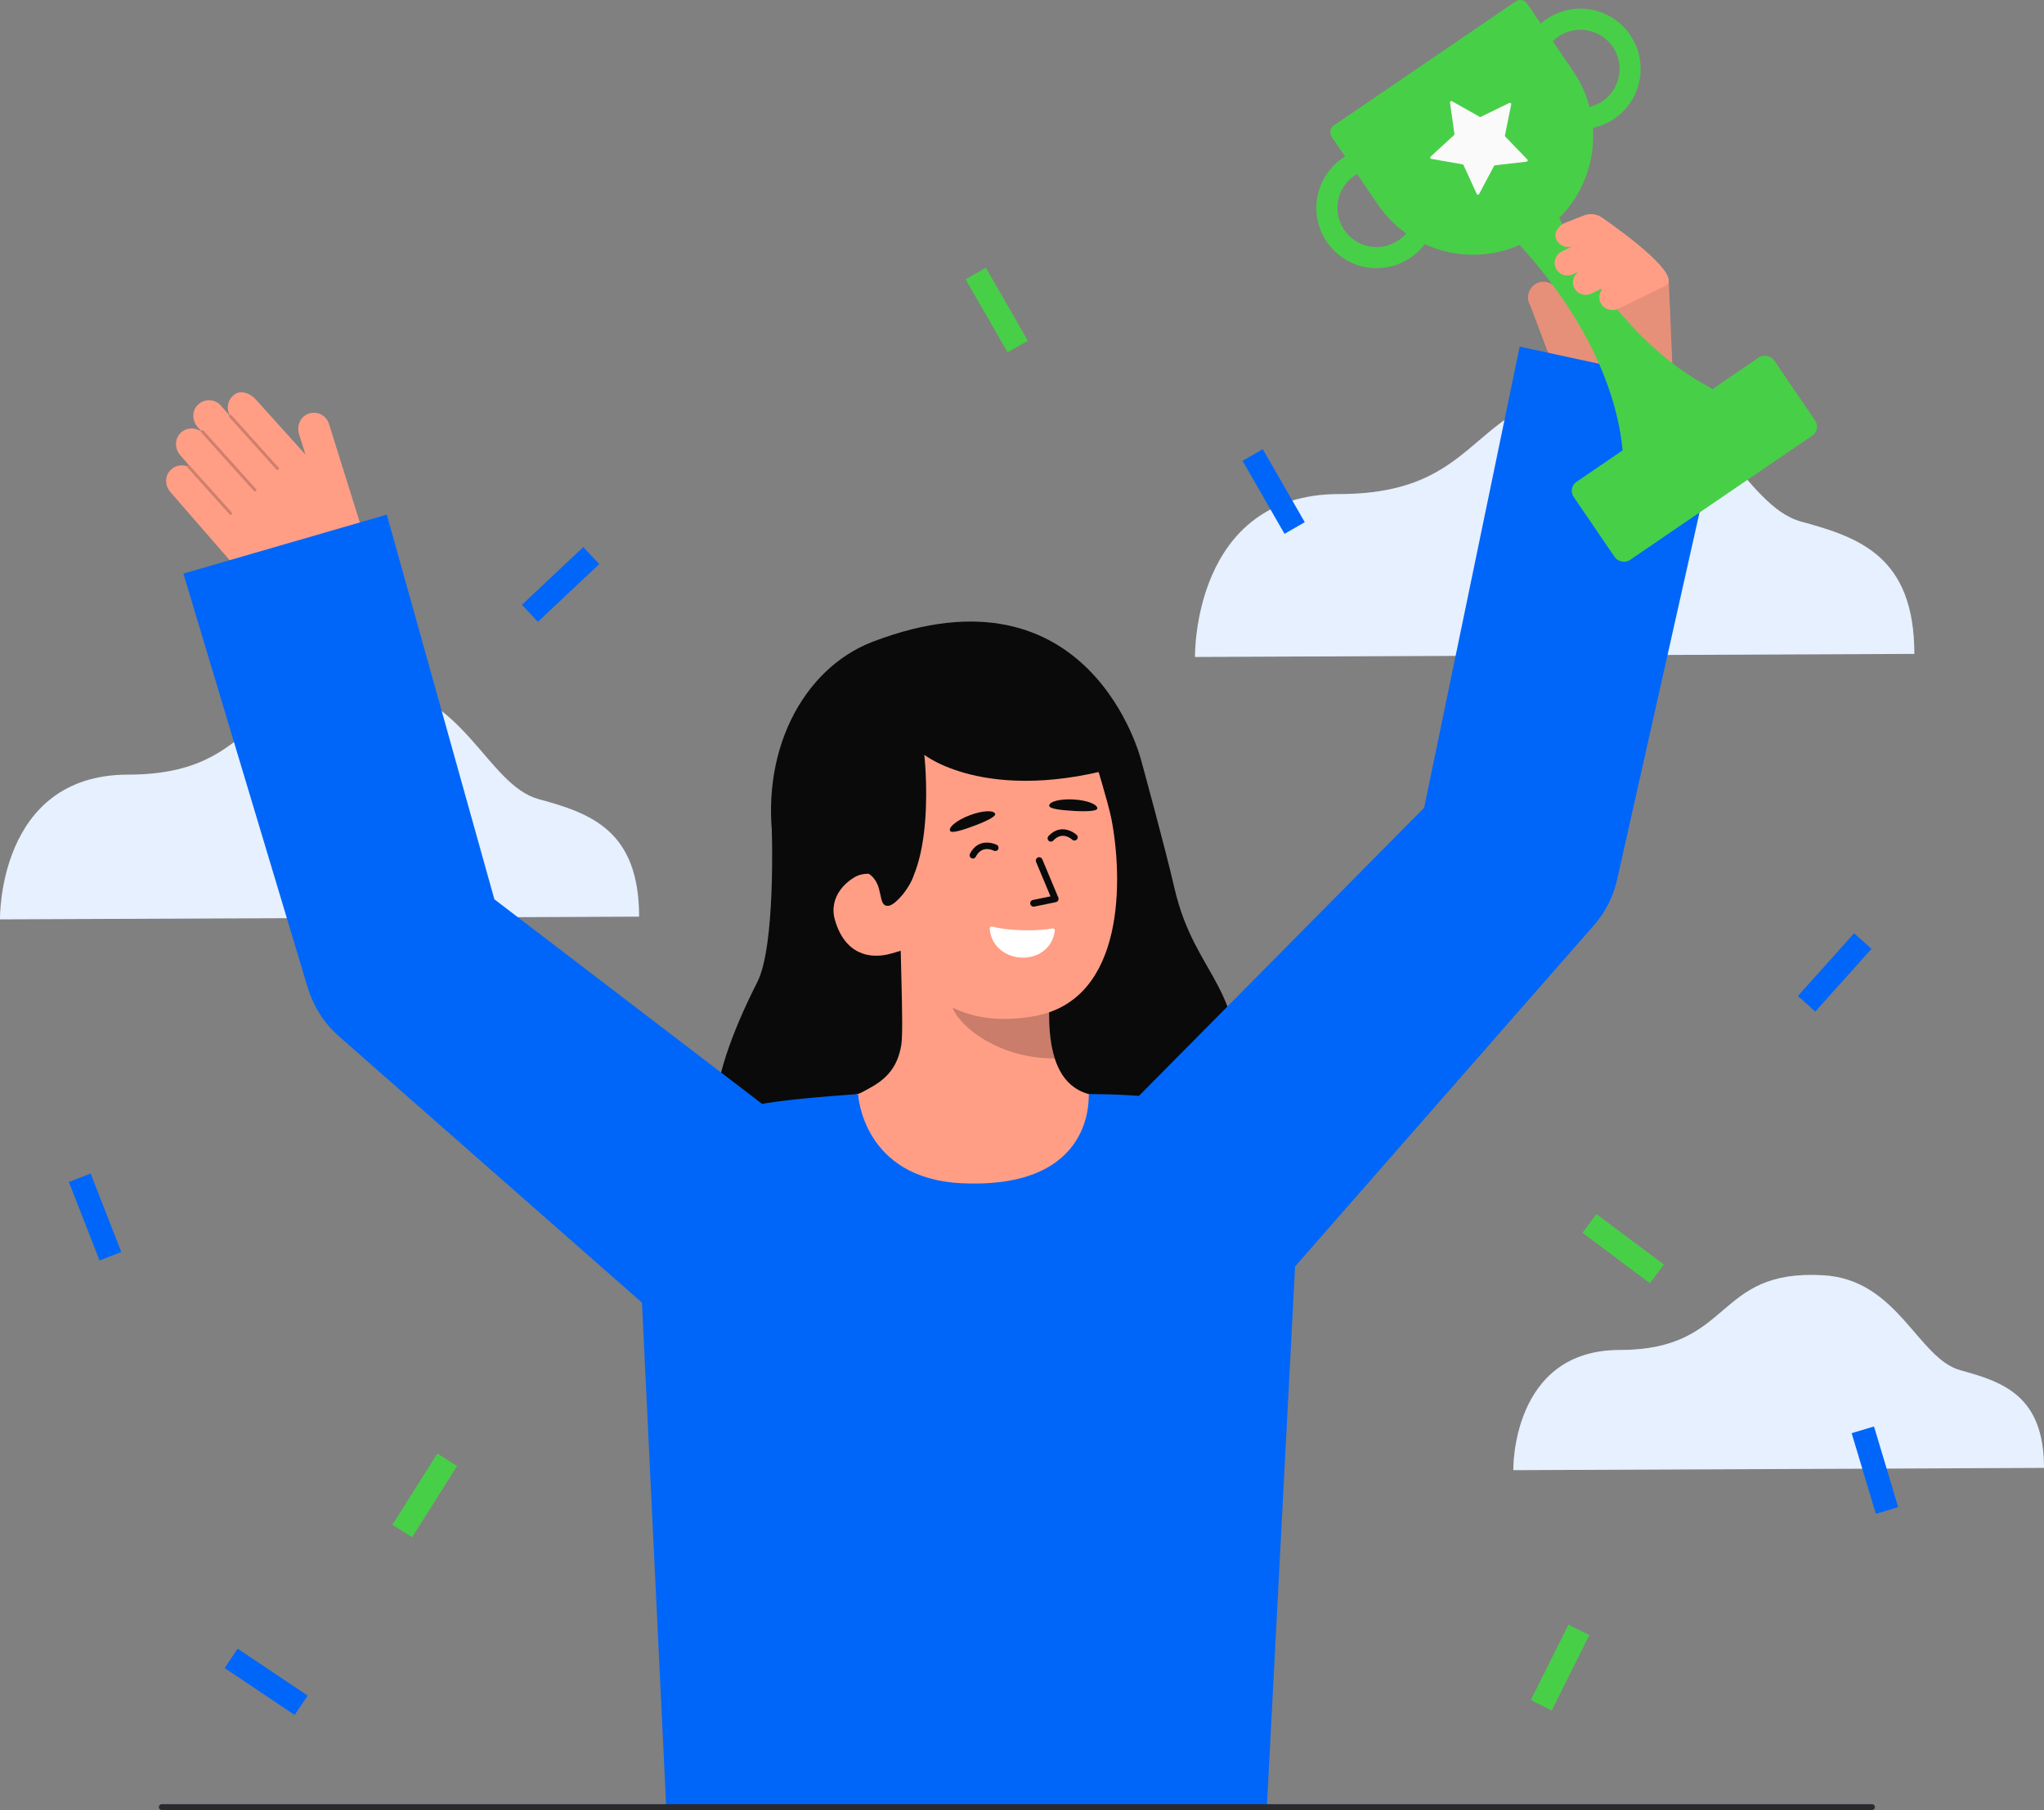 <svg id="Layer_2" data-name="Layer 2" xmlns="http://www.w3.org/2000/svg" viewBox="0 0 700.509 620.375" style="width: 100%; height: 100%;">
  <rect x="0" y="0" width="700.509" height="620.375" fill="#808080" stroke="none"/>
  <g id="Layer_2-2" data-name="Layer 2">
    <g>
      <g>
        <path d="m409.549,225.171s-1.043-55.835,49.435-55.835c53.217,0,43.362-37.783,94.696-34.696,34.696,2.087,43.696,38.735,63.652,44.15,19.957,5.415,38.739,11.986,38.739,45.328l-246.522,1.052Z" fill="#fff"></path>
        <path d="m518.63,503.891s-.77-41.194,36.472-41.194c39.263,0,31.992-27.876,69.865-25.598,25.598,1.54,32.238,28.578,46.961,32.573,14.724,3.995,28.581,8.843,28.581,33.442l-181.879.777Z" fill="#fff"></path>
        <path d="m.001,315.109s-.927-49.607,43.921-49.607c47.281,0,38.525-33.569,84.133-30.826,30.826,1.854,38.822,34.414,56.552,39.225,17.73,4.811,34.418,10.649,34.418,40.272L.001,315.109Z" fill="#fff"></path>
        <path d="m409.549,225.171s-1.043-55.835,49.435-55.835c53.217,0,43.362-37.783,94.696-34.696,34.696,2.087,43.696,38.735,63.652,44.15,19.957,5.415,38.739,11.986,38.739,45.328l-246.522,1.052Z" fill="#0066f9" opacity=".1"></path>
        <path d="m518.63,503.891s-.77-41.194,36.472-41.194c39.263,0,31.992-27.876,69.865-25.598,25.598,1.54,32.238,28.578,46.961,32.573,14.724,3.995,28.581,8.843,28.581,33.442l-181.879.777Z" fill="#0066f9" opacity=".1"></path>
        <path d="m.001,315.109s-.927-49.607,43.921-49.607c47.281,0,38.525-33.569,84.133-30.826,30.826,1.854,38.822,34.414,56.552,39.225,17.73,4.811,34.418,10.649,34.418,40.272L.001,315.109Z" fill="#0066f9" opacity=".1"></path>
      </g>
      <g>
        <g>
          <path d="m264.519,284.72s1.315,39.463-4.953,51.835c-18.045,35.617-21.964,62.658.746,80.714,22.709,18.056,156.637,6.771,162.835-39.806,5.218-39.213-13.466-41.767-20.666-73.122-3.258-14.187-11.409-43.822-11.409-43.822" fill="#0a0a0a"></path>
          <path id="sk" d="m382.302,377.314c-.229-.03-2.77,42.137-51.756,38.461-33.913-2.54-46.004-38.521-46.781-38.521,3.656-.777,9.813-1.907,11.437-2.774,5.34-2.869,11.947-5.855,13.669-16.225.992-5.977-.691-36.555-.173-42.602l52.056,11.619c-.727,12.772-5.818,42.381,12.025,47.621,2.969.867,6.167,1.664,9.524,2.421Z" fill="#ff9e85"></path>
          <path id="sh" d="m361.483,362.793c-.737-2.354-1.176-4.4-1.566-8.079-.697-6.58-.326-12.628.34-18.791-10.516-1.4-20.612-5.823-28.771-12.605-.967,3.57-6.283,19.168-4.811,22.561,2.782,6.413,15.856,16.915,34.807,16.915Z" fill="#0c0c0c" opacity=".22"></path>
          <path d="m354.691,348.239c-20.541,3.799-40.595-2.629-48.529-29.735l-11.624-24.008c-7.934-27.106-.129-53.248,25.393-60.718h0c25.522-7.47,47.252-.921,55.186,26.185,0,0,4.775,15.486,5.796,20.782,3.85,19.973,4.943,61.73-26.224,67.494Z" fill="#ff9e85"></path>
          <path d="m360.748,318.22c.434-.079.807.288.757.727-.645,5.69-5.449,9.491-11.328,9.283s-10.679-4.32-10.983-10.009c-.024-.454.403-.796.839-.668,1.391.41,4.618,1.125,10.575,1.292,5.117.143,8.635-.352,10.14-.625Z" fill="#fff"></path>
          <path id="e1_eb" d="m376.073,277.073c-.008.905-3.389,1.142-7.946.877-4.557-.266-8.612-.713-8.555-1.839.072-1.422,3.844-2.359,8.4-2.093,4.557.266,8.112,1.631,8.1,3.055Z" fill="#0a0a0a"></path>
          <path d="m274.586,305.22l30.07,5.208c16.954-8.874,12.12-51.727,12.12-51.727,0,0,23.493,18.799,74.296,1.818,0,0-17.298-69.15-92.007-40.551-24.09,9.222-39.186,38.213-33.705,71.337,3.841,23.213,9.226,13.915,9.226,13.915Z" fill="#0a0a0a"></path>
          <path d="m305.7,326.748c-7.756,2.27-16.168.259-19.554-11.425-2.249-7.762,3.577-14.392,11.333-16.662l5.518,4.027,9.372,22.108-6.668,1.952Z" fill="#ff9e85"></path>
          <g>
            <g id="e1_n">
              <path d="m354.331,310.748c-.583.057-1.125-.334-1.245-.92-.128-.626.275-1.238.902-1.366l6.036-1.235-4.948-11.813c-.246-.59.031-1.267.621-1.514.589-.246,1.267.031,1.514.62l5.49,13.112c.133.319.117.682-.045.988s-.452.523-.791.593l-7.415,1.518c-.04.008-.08.014-.12.018Z" fill="#0a0a0a"></path>
            </g>
            <path id="e1_eb-2" data-name="e1_eb" d="m341.049,278.912c.36.831-2.634,2.419-6.907,4.025-4.272,1.606-8.161,2.843-8.565,1.79-.511-1.329,2.556-3.715,6.829-5.321,4.272-1.606,8.076-1.8,8.643-.494Z" fill="#0a0a0a"></path>
          </g>
          <path d="m286.277,294.242l.716,11.019c1.839-2.713,4.681-4.752,8.137-5.511.858-.2,1.722-.274,2.571-.286,5.659,3.646,2.673,11.611,6.956,10.963,2.433-.368,7.441-6.686,8.427-10.398.625-2.353-6.338-10.463-6.545-12.889" fill="#0a0a0a"></path>
        </g>
        <g>
          <path d="m524.501,104.813c-1.633-2.623-.752-6.099,1.988-7.612,2.569-1.419,5.824-.347,7.375,2.144l3.868,6.213-1.871-21.835c-.405-2.797.886-6.488,4.053-6.736,2.547-.369,4.622-3.791,7.669-2.286.028-.008,23.939,18.83,24.315,21.424l1.473,34.565c1.596,11.006-35.804,8.804-35.804,8.804l-13.065-34.681Z" fill="#ff9e85"></path>
          <g fill="none" opacity=".1">
            <path d="m524.501,104.813c-1.633-2.623-.752-6.099,1.988-7.612,2.569-1.419,5.824-.347,7.375,2.144l3.868,6.213-1.871-21.835c-.405-2.797.886-6.488,4.053-6.736,2.547-.369,4.622-3.791,7.669-2.286.028-.008,23.939,18.83,24.315,21.424l1.473,34.565c1.596,11.006-35.804,8.804-35.804,8.804l-13.065-34.681Z" fill="#0c0c0c"></path>
          </g>
        </g>
        <g>
          <path d="m122.97,177.961l-10.23-32.687c-.942-3.009-4.265-4.614-7.247-3.388-2.644,1.086-3.867,4.166-3.013,6.893l2.194,7.009-17.015-18.875c-1.855-2.131-5.495-3.561-7.749-1.322-1.941,1.69-2.384,4.456-1.222,6.634-.023.016-.05.024-.069.044-.016.015-.023.034-.037.051l-2.861-3.287c-2.206-2.535-6.251-2.523-8.419.294-1.588,2.062-1.333,5.01.375,6.974l1.217,1.399c-.024.054-.039.112-.042.17-2.089-1.514-5.056-1.378-6.998.548-2.059,2.041-1.998,5.407-.094,7.594l3.024,3.474c-.152-.035-.316-.006-.446.106-.074.067-.114.152-.139.241-2.157-.797-4.74-.196-6.293,1.919-1.512,2.058-1.22,4.939.457,6.866l25.513,29.313c7.301,8.389,18.962,11.508,29.477,7.886h0c9.215-3.175,14.232-13.105,11.321-22.407l-1.705-5.447Z" fill="#ff9e85"></path>
          <g fill="none" opacity=".2">
            <path d="m95.437,160.991c-.206.176-.516.157-.697-.045l-16.158-17.971c-.184-.205-.168-.521.038-.706.179-.189.522-.168.706.038l16.158,17.971c.184.205.168.521-.038.706l-.009.008Z" fill="#0c0c0c"></path>
          </g>
          <g fill="none" opacity=".2">
            <path d="m87.708,168.336c-.206.176-.516.157-.697-.045l-18.033-20.056c-.184-.205-.168-.521.038-.706.189-.168.522-.167.706.038l18.033,20.056c.184.205.168.521-.038.706l-.009.008Z" fill="#0c0c0c"></path>
          </g>
          <g fill="none" opacity=".2">
            <path d="m79.382,176.34c-.206.176-.516.157-.697-.045l-14.385-15.998c-.184-.205-.168-.521.038-.706.211-.182.522-.167.706.038l14.385,15.998c.184.205.168.521-.038.706l-.009.008Z" fill="#0c0c0c"></path>
          </g>
        </g>
        <path d="m520.816,118.806l-32.745,158.068-111.501,112.636,58.544,54.521,110.548-126.216.663-.746c3.776-4.343,6.56-9.66,7.908-15.67l37.533-167.285-70.951-15.307Z" fill="#0066f9"></path>
        <path id="b_1_b" d="m329.602,405.545c-34.092-1.607-35.527-30.544-35.527-30.544,0,0-16.892,1.092-28.121,2.611-18.384,2.487-30.512,8.721-40.163,18.372-8.978,8.978-6.432,36.988-6.432,36.988l9.012,187.402h205.75l9.728-186.369s11.054-23.65-7.734-43.528c-13.625-14.416-48.797-15.476-62.958-15.474-.231,0,2.873,32.73-43.555,30.541Z" fill="#0066f9"></path>
        <path d="m169.43,308.232l-36.867-131.846-69.713,20.21,42.618,141.947c1.876,6.18,5.479,12.071,10.688,16.648l.697.613,112.289,98.697,50.727-61.861-110.439-84.407Z" fill="#0066f9"></path>
        <g>
          <path d="m528.773,79.285l-1.687,1.15c-18.024,12.293-42.6,7.647-54.893-10.376l-15.798-23.163c-.876-1.285-.545-3.036.74-3.913L519.438.49c1.285-.876,3.036-.545,3.913.74l15.798,23.163c12.293,18.024,7.647,42.6-10.376,54.893Z" fill="#48cf48"></path>
          <path d="m497.617,34.689l9.463,5.34c.131.074.29.079.425.013l9.764-4.768c.34-.166.724.13.649.501l-2.155,10.65c-.03.147.015.3.119.408l7.552,7.813c.263.272.1.729-.276.772l-10.795,1.242c-.149.017-.281.107-.352.24l-5.097,9.597c-.178.335-.662.32-.82-.024l-4.517-9.883c-.063-.137-.188-.234-.337-.26l-10.702-1.882c-.373-.066-.509-.531-.23-.787l8.003-7.35c.111-.102.164-.252.143-.401l-1.518-10.76c-.053-.375.347-.648.677-.462Z" fill="#fafafa"></path>
          <path d="m531.349,67.908l-7.898,5.387-1.595,1.088-6.303,4.299s42.924,39.229,40.878,86.846l18.83-12.843,1.595-1.088,20.425-13.931c-45.078-15.476-65.933-69.758-65.933-69.758Z" fill="#48cf48"></path>
          <rect x="539.139" y="141.004" width="83.116" height="32.446" rx="3.692" ry="3.692" transform="translate(12.368 354.539) rotate(-34.296)" fill="#48cf48"></rect>
          <path d="m483.425,88.303c-6.179,4.215-14.446,4.923-21.468,1.129-10.014-5.41-13.759-17.957-8.35-27.971,2.62-4.851,6.973-8.391,12.256-9.968,5.283-1.577,10.864-1.002,15.715,1.618h0c4.851,2.62,8.391,6.973,9.968,12.256,1.577,5.283,1.002,10.864-1.618,15.715-1.616,2.992-3.87,5.425-6.503,7.22Zm-19.231-28.108c-1.746,1.191-3.193,2.79-4.227,4.703-3.515,6.507-1.081,14.66,5.425,18.175,6.507,3.515,14.661,1.081,18.175-5.426,1.703-3.152,2.077-6.779,1.052-10.211-1.025-3.433-3.325-6.261-6.477-7.964h0c-3.152-1.703-6.779-2.076-10.212-1.051-1.35.403-2.606,1.003-3.737,1.774Z" fill="#48cf48"></path>
          <path d="m553.281,40.663c-.739.504-1.518.965-2.338,1.379-4.921,2.486-10.516,2.906-15.754,1.184-5.237-1.722-9.49-5.381-11.976-10.303-2.486-4.921-2.906-10.516-1.184-15.753,1.723-5.237,5.383-9.492,10.302-11.976,4.921-2.485,10.516-2.906,15.754-1.184s9.491,5.381,11.976,10.303c4.717,9.339,1.64,20.607-6.781,26.35Zm-19.225-28.112c-2.424,1.653-4.228,4.043-5.16,6.877-1.119,3.403-.846,7.039.769,10.237,1.615,3.198,4.379,5.575,7.782,6.694,3.403,1.119,7.039.846,10.236-.769,6.605-3.335,9.259-11.417,5.926-18.019h0c-1.615-3.198-4.379-5.575-7.782-6.695-3.403-1.119-7.039-.846-10.237.769-.535.27-1.047.573-1.535.905Z" fill="#48cf48"></path>
        </g>
        <path d="m548.956,104.495c-1.366-1.881-.921-3.932.099-5.359-.069-.038-.261-.082-.189-.197l-3.33,1.62c-2.013.979-4.545.454-5.763-1.424-1.263-1.948-.769-4.408.906-5.764-.041-.014-.063-.058-.099-.084l-1.368.666c-1.893.921-4.252.485-5.513-1.201-1.697-2.269-.857-5.383,1.558-6.558l3.157-1.536c-.011-.015-.032-.018-.041-.035-.013-.021.001-.047-.006-.07-1.936.454-3.997-.464-4.904-2.328-1.265-2.216.604-4.741,2.646-5.734l6.674-2.63c2.093-.825,4.456-.545,6.302.741,7.862,5.474,28.054,20.261,21.538,23.432l-16.041,7.806c-1.851.901-4.418.32-5.629-1.345Z" fill="#ff9e85"></path>
        <path d="m55.432,620.375h586.129c.552,0,1-.448,1-1,0-.552-.448-1-1-1H55.432c-.552,0-1,.448-1,1,0,.552.448,1,1,1Z" fill="#292a2e"></path>
      </g>
      <g>
        <rect x="28.587" y="402.685" width="8" height="28.869" transform="translate(-149.615 40.486) rotate(-21.349)" fill="#0066f9"></rect>
        <rect x="614.352" y="329.29" width="28.869" height="8" transform="translate(-38.985 579.329) rotate(-48.152)" fill="#0066f9"></rect>
        <rect x="552.291" y="413.541" width="8.001" height="28.869" transform="translate(-119.749 616.635) rotate(-53.165)" fill="#48cf48"></rect>
        <rect x="177.689" y="196.318" width="28.87" height="8" transform="translate(-85.07 186.095) rotate(-43.259)" fill="#0066f9"></rect>
        <rect x="432.496" y="154.022" width="8" height="28.87" transform="translate(-25.881 239.965) rotate(-29.894)" fill="#0066f9"></rect>
        <rect x="131.126" y="508.545" width="28.869" height="8" transform="translate(-365.574 362.109) rotate(-57.746)" fill="#48cf48"></rect>
        <rect x="520.235" y="567.568" width="28.869" height="8" transform="translate(-215.595 794.424) rotate(-63.454)" fill="#48cf48"></rect>
        <rect x="638.562" y="489.456" width="7.999" height="28.869" transform="translate(-117.634 205.739) rotate(-16.688)" fill="#0066f9"></rect>
        <rect x="87.212" y="562.007" width="8" height="28.869" transform="translate(-438.344 331.135) rotate(-56.154)" fill="#0066f9"></rect>
        <rect x="337.587" y="91.829" width="8" height="28.869" transform="translate(-7.515 184.377) rotate(-29.893)" fill="#48cf48"></rect>
      </g>
      <g id="eye">
        <path d="m333.419,294.254c-.17,0-.344-.039-.506-.122-.552-.28-.771-.955-.491-1.506.926-1.822,2.226-3.014,3.864-3.541,2.669-.86,5.218.433,5.325.488.549.284.764.96.479,1.51-.284.55-.958.765-1.51.48-.412-.208-4.121-1.938-6.162,2.078-.197.389-.591.613-1,.613Z" fill="#0a0a0a"></path>
      </g>
      <g id="eye-2" data-name="eye">
        <path d="m360.138,288.47c-.272,0-.545-.098-.76-.298-.454-.42-.481-1.129-.062-1.583,1.388-1.5,2.964-2.292,4.685-2.352,2.793-.094,4.901,1.841,4.989,1.924.451.424.473,1.132.049,1.583-.423.452-1.133.473-1.583.05-.339-.313-3.434-2.991-6.495.317-.221.239-.521.359-.823.359Z" fill="#0a0a0a"></path>
      </g>
    </g>
  </g>
</svg>